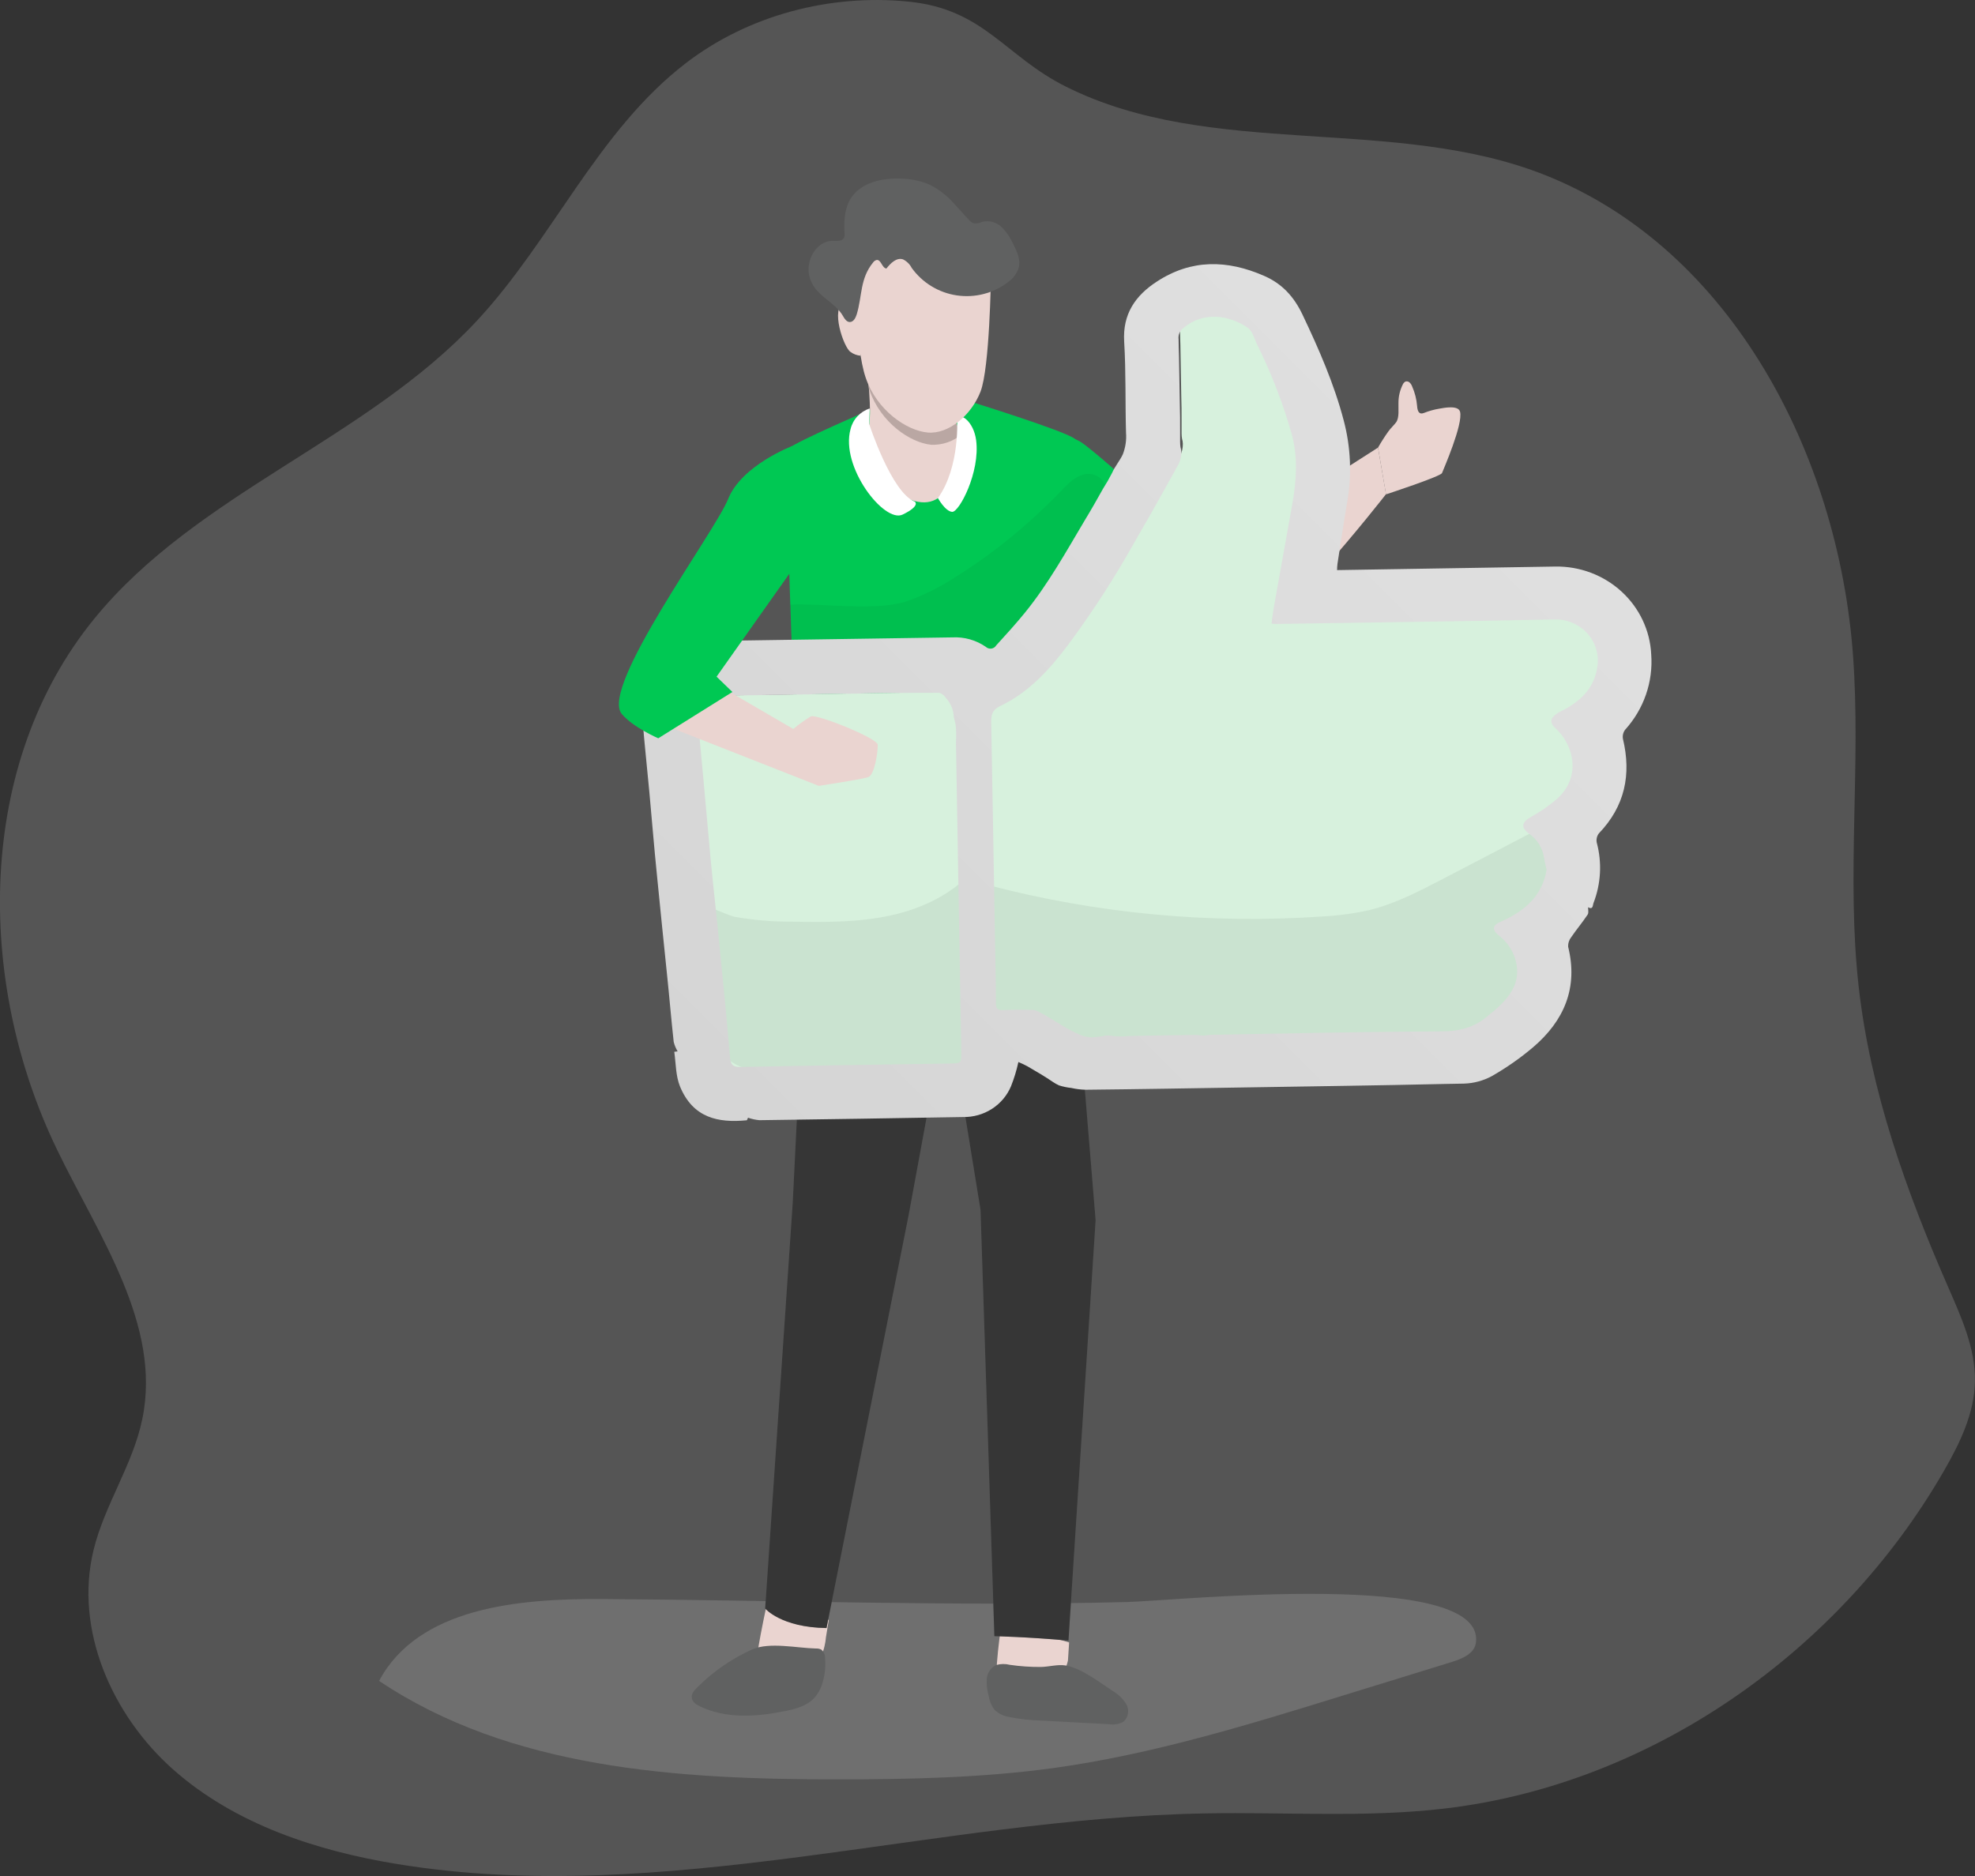 <?xml version="1.0" encoding="UTF-8" standalone="no"?>
<!DOCTYPE svg PUBLIC "-//W3C//DTD SVG 1.1//EN" "http://www.w3.org/Graphics/SVG/1.1/DTD/svg11.dtd">
<svg width="100%" height="100%" viewBox="0 0 200 190" version="1.1" xmlns="http://www.w3.org/2000/svg" xmlns:xlink="http://www.w3.org/1999/xlink" xml:space="preserve" xmlns:serif="http://www.serif.com/" style="fill-rule:evenodd;clip-rule:evenodd;stroke-linejoin:round;stroke-miterlimit:2;">
    <rect x="0" y="0" width="200" height="190" fill="#333333" stroke="none"/>
    <g id="portfolio_picture">
        <path id="Vector" d="M69.398,6.438C60.504,13.295 55.921,24.305 48.266,32.515C37.068,44.538 19.913,49.94 9.547,62.665C-2.439,77.364 -2.493,99.322 5.76,116.398C9.997,125.183 16.383,134.169 14.413,143.705C13.466,148.332 10.607,152.373 9.481,156.957C7.496,165.028 11.341,173.746 17.575,179.249C23.809,184.753 32.062,187.46 40.277,188.798C67.336,193.2 94.695,184.144 122.104,183.659C130.186,183.512 138.307,184.113 146.336,183.163C167.282,180.688 186.34,167.235 196.846,148.983C198.47,146.172 199.953,143.123 199.992,139.877C200.047,136.569 198.629,133.439 197.305,130.407C193.032,120.649 189.405,110.496 188.22,99.92C186.969,88.808 188.461,77.554 187.649,66.4C186.173,46.155 175.384,25.267 156.504,17.747C141.158,11.635 122.733,16.172 107.954,8.78C101.74,5.678 99.682,0.931 92.003,0.163C84.064,-0.636 75.745,1.532 69.398,6.438Z" style="fill:rgb(194,194,194);fill-opacity:0.24;fill-rule:nonzero;"/>
        <path id="Vector_2" d="M60.916,161.949C52.48,161.902 42.358,162.802 38.389,170.24C51.688,179.16 68.649,180.211 84.678,180.215C92.057,180.215 99.48,180.06 106.797,179.052C116.79,177.656 126.481,174.669 136.125,171.683L147.042,168.317C148.079,167.995 149.299,167.479 149.454,166.405C150.577,158.815 119.159,162.119 114.184,162.251C96.47,162.709 78.646,162.053 60.916,161.949Z" style="fill:rgb(194,194,194);fill-opacity:0.24;fill-rule:nonzero;"/>
        <path id="Vector_3" d="M88.088,41.505C88.088,41.505 80.763,44.674 79.9,45.383C79.124,46.027 81.221,89.956 81.38,92.105C81.54,94.253 93.257,94.61 98.338,93.641C101.723,92.946 105.035,91.935 108.23,90.62C108.23,90.62 109.834,45.244 108.836,44.441C107.838,43.638 98.14,40.633 98.14,40.633L88.088,41.505Z" style="fill:rgb(0,200,83);fill-rule:nonzero;"/>
        <path id="Vector_4" d="M105.686,43.987C105.686,43.987 107.923,43.84 109.446,44.763C110.968,45.686 125.292,58.19 125.65,61.87C126.007,65.55 123.129,67.877 121.874,67.625C120.62,67.373 116.755,63.584 115.889,62.394C115.023,61.203 107.344,59.617 107.344,59.617L105.686,43.987Z" style="fill:rgb(0,200,83);fill-rule:nonzero;"/>
        <path id="Vector_5" d="M80.643,69.582C80.644,69.88 80.742,70.167 80.917,70.383C81.092,70.599 81.33,70.728 81.583,70.745C86.247,71.926 90.803,68.693 95.475,67.553C97.594,67.047 99.826,66.96 101.771,65.843C104.154,64.475 105.751,61.775 107.236,59.185L111.104,52.474C111.719,51.397 112.349,49.998 111.773,48.894C111.324,48.037 110.299,47.827 109.483,48.133C108.667,48.438 108.017,49.14 107.375,49.806C104.154,53.14 100.616,56.022 96.832,58.397C95.225,59.456 93.524,60.302 91.758,60.918C88.664,61.921 83.126,61.078 80.001,61.237C79.985,61.256 80.256,67.088 80.643,69.582Z" style="fill:rgb(1,1,1);fill-opacity:0.05;fill-rule:nonzero;"/>
        <path id="Vector_6" d="M121.789,56.122C122.682,56.527 123.457,57.152 124.042,57.937C125.055,59.318 126.803,61.323 127.149,62.979C127.56,64.899 125.844,67.614 123.867,67.959C122.652,68.142 121.41,68.005 120.265,67.561C119.119,67.116 118.11,66.381 117.338,65.426C116.582,64.454 116.065,63.319 115.829,62.111C115.593,60.903 115.644,59.657 115.978,58.473C116.782,55.552 119.536,55.099 121.789,56.122Z" style="fill:rgb(194,194,194);fill-rule:nonzero;"/>
        <path id="Vector_7" d="M101.441,164.26C101.441,164.26 100.563,170.042 101.052,170.698C101.542,171.353 104.307,171.14 106.02,170.76C107.733,170.38 108.148,168.169 108.148,168.169L108.265,166.35L101.441,164.26Z" style="fill:rgb(234,212,208);fill-rule:nonzero;"/>
        <path id="Vector_8" d="M77.85,161.565C77.85,161.565 76.094,169.41 76.506,170.097C76.918,170.783 80.002,169.081 81.734,168.867C83.466,168.654 83.633,165.862 83.633,165.862L83.928,164.062L77.85,161.565Z" style="fill:rgb(234,212,208);fill-rule:nonzero;"/>
        <path id="Vector_9" d="M87.766,37.212C87.766,37.212 88.41,41.893 87.898,43.627C87.385,45.36 89.766,50.549 93.296,50.867C96.827,51.185 97.371,45.19 97.437,44.484C97.503,43.778 96.474,43.32 96.982,41.598C97.491,39.876 88.309,35.126 87.766,37.212Z" style="fill:rgb(234,212,208);fill-rule:nonzero;"/>
        <path id="Vector_10" d="M96.982,41.594C96.594,42.932 97.11,43.506 97.34,44.022C96.492,44.724 95.414,45.088 94.314,45.046C92.193,44.852 89.172,42.804 88.045,39.5L87.987,39.318C87.89,38.135 87.766,37.208 87.766,37.208C88.309,35.125 97.495,39.865 96.982,41.594Z" style="fill:rgb(186,167,163);fill-rule:nonzero;"/>
        <path id="Vector_11" d="M88.026,42.967C88.026,42.967 90.271,49.882 92.636,50.805C92.636,50.805 93.265,51.216 91.405,52.116C89.544,53.016 85.074,47.28 86.13,43.464C86.247,42.978 86.487,42.53 86.827,42.163C87.167,41.797 87.596,41.523 88.072,41.37L88.026,42.967Z" style="fill:white;fill-rule:nonzero;"/>
        <path id="Vector_12" d="M96.92,42.3C96.92,42.3 97.262,47.264 94.978,50.445C94.978,50.445 95.708,51.779 96.415,51.841C97.122,51.903 99.27,47.831 98.85,44.592C98.602,42.715 97.32,41.827 96.92,42.3Z" style="fill:white;fill-rule:nonzero;"/>
        <path id="Vector_13" d="M81.734,92.144L80.277,121.797L77.485,162.907C77.485,162.907 79.089,164.826 83.699,164.888L92.015,123.069L95.922,101.816L99.293,122.534L100.695,165.711C100.695,165.711 103.962,165.776 108.199,166.16L110.949,123.581L108.23,90.616L81.734,92.144Z" style="fill:rgb(96,97,97);fill-rule:nonzero;"/>
        <path id="Vector_14" d="M81.734,92.144L80.277,121.797L77.485,162.907C77.485,162.907 79.089,164.826 83.699,164.888L92.015,123.069L95.922,101.816L99.293,122.534L100.695,165.711C100.695,165.711 103.962,165.776 108.199,166.16L110.949,123.581L108.23,90.616L81.734,92.144Z" style="fill:url(#_Linear1);fill-rule:nonzero;"/>
        <g id="Group-2" serif:id="Group 2">
            <g id="Vector_15">
                <path d="M100.346,28.028C100.346,28.028 100.225,37.262 99.293,39.663C98.361,42.064 96.054,43.999 93.933,43.805C91.813,43.611 88.795,41.563 87.668,38.263C86.542,34.963 86.534,27.128 86.985,26.112C87.436,25.096 89.867,21.943 95.46,22.963C99.317,23.669 100.474,26.616 100.346,28.028Z" style="fill:rgb(234,212,208);fill-rule:nonzero;"/>
                <path d="M87.152,32.17C87.152,32.17 86.989,30.022 85.513,30.6C84.037,31.177 85.451,35.219 86.127,35.641C86.425,35.864 86.781,35.998 87.152,36.029" style="fill:rgb(234,212,208);fill-rule:nonzero;"/>
            </g>
            <path id="Vector_16" d="M96.559,20.563C95.881,19.8 95.065,19.173 94.155,18.713C93.245,18.32 92.267,18.109 91.277,18.092C89.377,18.003 87.237,18.461 86.196,20.031C85.521,21.067 85.447,22.358 85.521,23.611C85.545,23.778 85.524,23.948 85.458,24.103C85.264,24.468 84.736,24.394 84.324,24.39C82.689,24.39 81.582,26.33 81.947,27.916C82.429,30.006 84.48,30.421 85.392,32.05C85.54,32.314 85.746,32.608 86.049,32.616C86.437,32.616 86.643,32.19 86.756,31.84C87.323,29.979 87.07,28.23 88.41,26.589C88.496,26.461 88.626,26.368 88.775,26.33C89.234,26.279 89.304,27.132 89.762,27.198C90.181,26.663 90.783,26.058 91.436,26.264C91.816,26.45 92.126,26.753 92.321,27.128C92.856,27.874 93.534,28.506 94.318,28.984C95.101,29.463 95.972,29.78 96.881,29.916C97.789,30.052 98.715,30.005 99.605,29.776C100.494,29.548 101.329,29.143 102.058,28.587C102.575,28.235 102.962,27.722 103.158,27.128C103.371,26.33 103.006,25.503 102.629,24.767C102.349,24.123 101.954,23.536 101.464,23.033C101.214,22.783 100.906,22.599 100.567,22.496C100.228,22.394 99.869,22.377 99.522,22.447C99.239,22.583 98.927,22.644 98.613,22.626C98.408,22.548 98.229,22.413 98.097,22.238C97.576,21.699 97.079,21.113 96.559,20.563Z" style="fill:rgb(96,97,97);fill-rule:nonzero;"/>
        </g>
        <g id="Vector_17">
            <path d="M120.313,62.235C120.313,62.235 118.445,59.396 122.597,56.444C126.749,53.493 139.546,45.333 139.546,45.333L140.358,50.045C140.358,50.045 128.015,65.911 124.799,65.395C123.859,65.245 122.967,64.882 122.189,64.334C121.412,63.786 120.77,63.068 120.313,62.235Z" style="fill:rgb(234,212,208);fill-rule:nonzero;"/>
            <path d="M139.546,45.333C139.867,44.77 140.215,44.224 140.591,43.697C140.828,43.367 141.127,43.099 141.368,42.785C141.729,42.312 141.589,41.385 141.616,40.792C141.615,40.133 141.773,39.484 142.075,38.899C142.129,38.789 142.218,38.699 142.327,38.643C142.4,38.62 142.478,38.617 142.553,38.635C142.627,38.653 142.696,38.691 142.75,38.744C142.861,38.853 142.946,38.986 142.999,39.132C143.278,39.761 143.449,40.432 143.504,41.118C143.539,41.626 143.69,42.029 144.207,41.819C144.699,41.624 145.211,41.481 145.733,41.393C146.203,41.311 147.675,41.005 147.854,41.703C148.18,42.96 146.157,47.563 146.029,47.908C145.9,48.254 140.354,50.069 140.354,50.069L139.546,45.333Z" style="fill:rgb(234,212,208);fill-rule:nonzero;"/>
        </g>
        <path id="Vector_18" d="M70.645,170.861C70.327,171.159 69.989,171.536 70.055,171.966C70.121,172.397 70.521,172.649 70.901,172.831C73.543,174.095 76.65,173.882 79.524,173.292C80.588,173.075 81.703,172.773 82.448,171.982C82.864,171.512 83.162,170.951 83.318,170.345C83.549,169.555 83.627,168.728 83.548,167.909C83.553,167.748 83.521,167.588 83.453,167.441C83.386,167.294 83.285,167.165 83.159,167.064C82.991,166.984 82.805,166.948 82.619,166.959C80.705,166.917 77.939,166.284 76.18,167.048C74.12,167.975 72.244,169.267 70.645,170.861Z" style="fill:rgb(96,97,97);fill-rule:nonzero;"/>
        <path id="Vector_19" d="M102.253,168.611C101.803,168.497 101.332,168.504 100.886,168.631C100.617,168.759 100.387,168.955 100.218,169.2C100.05,169.445 99.949,169.731 99.926,170.027C99.887,170.621 99.955,171.218 100.128,171.788C100.203,172.278 100.395,172.744 100.688,173.145C101.097,173.549 101.625,173.812 102.195,173.897C103.267,174.111 104.356,174.231 105.449,174.258L112.324,174.627C112.834,174.714 113.359,174.617 113.804,174.351C114.037,174.124 114.187,173.825 114.23,173.502C114.273,173.179 114.206,172.851 114.041,172.571C113.693,172.02 113.214,171.563 112.646,171.241C111.326,170.368 109.458,168.914 107.865,168.673C107.108,168.549 106.164,168.825 105.387,168.829C104.338,168.836 103.291,168.763 102.253,168.611Z" style="fill:rgb(96,97,97);fill-rule:nonzero;"/>
        <path id="Vector_20" d="M70.645,170.861C70.327,171.159 69.989,171.536 70.055,171.966C70.121,172.397 70.521,172.649 70.901,172.831C73.543,174.095 76.65,173.882 79.524,173.292C80.588,173.075 81.703,172.773 82.448,171.982C82.864,171.512 83.162,170.951 83.318,170.345C83.549,169.555 83.627,168.728 83.548,167.909C83.553,167.748 83.521,167.588 83.453,167.441C83.386,167.294 83.285,167.165 83.159,167.064C82.991,166.984 82.805,166.948 82.619,166.959C80.705,166.917 77.939,166.284 76.18,167.048C74.12,167.975 72.244,169.267 70.645,170.861Z" style="fill:url(#_Linear2);fill-rule:nonzero;"/>
        <path id="Vector_21" d="M102.253,168.611C101.803,168.497 101.332,168.504 100.886,168.631C100.617,168.759 100.387,168.955 100.218,169.2C100.05,169.445 99.949,169.731 99.926,170.027C99.887,170.621 99.955,171.218 100.128,171.788C100.203,172.278 100.395,172.744 100.688,173.145C101.097,173.549 101.625,173.812 102.195,173.897C103.267,174.111 104.356,174.231 105.449,174.258L112.324,174.627C112.834,174.714 113.359,174.617 113.804,174.351C114.037,174.124 114.187,173.825 114.23,173.502C114.273,173.179 114.206,172.851 114.041,172.571C113.693,172.02 113.214,171.563 112.646,171.241C111.326,170.368 109.458,168.914 107.865,168.673C107.108,168.549 106.164,168.825 105.387,168.829C104.338,168.836 103.291,168.763 102.253,168.611Z" style="fill:url(#_Linear3);fill-rule:nonzero;"/>
        <path id="Vector_22" d="M67.864,77.523C71.018,78.942 74.231,80.222 77.504,81.362C78.325,81.683 79.184,81.897 80.06,81.998C82.033,82.142 83.893,81.18 85.637,80.249C86.523,79.772 87.548,79.039 87.397,78.046C87.314,77.72 87.139,77.425 86.893,77.194C86.647,76.964 86.341,76.809 86.01,76.747C85.348,76.635 84.676,76.598 84.006,76.638C81.598,76.6 79.345,75.541 77.228,74.366C74.828,73.028 72.49,71.476 70.746,69.359C70.531,69.031 70.235,68.764 69.888,68.583C69.576,68.484 69.242,68.473 68.925,68.552C64.221,69.433 63.662,75.638 67.864,77.523Z" style="fill:url(#_Linear4);fill-rule:nonzero;"/>
        <g id="like">
            <g id="Vector_23">
                <path d="M96.475,107.825C89.271,107.937 82.08,108.033 74.877,108.173C74.071,108.2 73.822,107.964 73.749,107.213C73.447,103.608 73.101,100.014 72.723,96.408C72.421,93.243 72.046,90.083 71.74,86.918C71.482,84.187 71.253,81.483 70.991,78.763C70.762,76.279 70.528,73.796 70.254,71.312C70.17,70.619 70.415,70.465 71.108,70.465C77.071,70.383 83.002,70.287 88.965,70.19C90.978,70.159 92.992,70.132 95.033,70.147C95.168,70.125 95.306,70.134 95.436,70.174C95.666,70.271 95.862,70.429 95.999,70.631C96.452,71.11 96.74,71.711 96.825,72.353C96.834,72.55 96.868,72.746 96.926,72.937C96.972,73.096 97.01,73.257 97.038,73.42C97.101,73.992 97.112,74.568 97.07,75.142L97.618,106.73C97.626,107.786 97.626,107.786 96.475,107.825Z" style="fill:rgb(215,241,221);fill-rule:nonzero;"/>
                <path d="M163.007,67.492C162.671,69.363 161.538,70.598 159.951,71.535C159.602,71.745 159.208,71.903 158.859,72.128C158.116,72.627 158.047,73.11 158.713,73.691C160.564,75.392 161.436,78.727 158.83,81.025C157.996,81.738 157.089,82.365 156.123,82.897C155.177,83.423 155.059,83.973 155.92,84.613C156.353,84.91 156.717,85.292 156.99,85.734C157.262,86.176 157.437,86.669 157.503,87.181C157.564,87.576 157.677,87.972 157.767,88.368C157.316,91.093 155.497,92.668 153.066,93.744C152.12,94.139 152.031,94.582 152.802,95.219C153.673,95.891 154.293,96.824 154.564,97.874C155.087,99.986 154.068,101.434 152.615,102.767C152.307,103.052 151.974,103.277 151.665,103.558C150.297,104.745 148.742,105.172 146.879,105.172C138.886,105.216 130.909,105.386 122.904,105.528C122.64,105.528 122.38,105.6 122.116,105.615C121.827,105.577 121.535,105.553 121.243,105.544C119.713,105.572 118.199,105.584 116.672,105.615L114.371,105.655C113.689,105.735 112.999,105.722 112.321,105.615C112.186,105.593 112.049,105.593 111.915,105.615C111.452,105.704 110.985,105.765 110.514,105.797C110.097,105.787 109.685,105.705 109.296,105.556C108.518,105.221 107.772,104.817 107.068,104.349C106.382,103.954 105.728,103.515 105.038,103.163C104.771,103.002 104.463,102.918 104.149,102.921C103.191,102.894 102.229,102.894 101.255,102.949C100.67,102.981 100.495,102.779 100.495,102.213C100.495,99.092 100.394,95.959 100.349,92.838C100.236,86.213 100.119,79.597 100,72.991C100,72.223 100.13,71.741 100.918,71.361C103.93,69.925 106.073,67.555 108.022,64.96C110.591,61.505 112.924,57.89 115.008,54.137C115.447,53.373 115.897,52.618 116.336,51.854C117.395,49.967 118.459,48.08 119.506,46.178C119.693,45.792 119.787,45.37 119.782,44.943C119.778,44.77 119.749,44.598 119.697,44.433C119.668,44.26 119.653,44.086 119.652,43.911L119.652,42.617C119.652,41.767 119.652,40.916 119.62,40.066L119.534,34.959C119.506,34.377 119.506,33.772 119.49,33.214C119.473,33.002 119.511,32.79 119.601,32.597C119.69,32.403 119.828,32.235 120.001,32.106C122.068,30.318 124.775,30.73 126.695,32.035C127.235,32.403 127.426,33.257 127.743,33.894C129.191,36.857 130.362,39.94 131.242,43.108C131.9,45.481 131.737,47.855 131.331,50.228C130.678,53.888 130.02,57.531 129.366,61.206C129.277,61.716 129.22,62.227 129.147,62.789C129.316,62.816 129.487,62.83 129.659,62.832C139.292,62.678 148.945,62.563 158.595,62.365C159.254,62.349 159.909,62.478 160.511,62.742C161.113,63.006 161.645,63.399 162.069,63.892C162.493,64.385 162.798,64.964 162.96,65.588C163.123,66.211 163.139,66.862 163.007,67.492Z" style="fill:rgb(215,241,221);fill-rule:nonzero;"/>
            </g>
            <path id="Vector_24" d="M80.202,93.345C83.563,93.406 86.963,93.43 90.246,92.704C93.53,91.979 96.731,90.42 98.834,87.819L100.092,89.648C111.09,92.528 122.491,93.601 133.84,92.824C135.442,92.745 137.034,92.533 138.599,92.191C141.26,91.55 143.713,90.262 146.136,89.007L154.961,84.4C156.285,84.647 157.185,86.807 156.99,88.104C156.796,89.4 155.783,90.227 155.923,91.55C156.044,92.685 156.702,93.684 156.99,94.792C157.497,96.767 156.694,98.917 155.316,100.429C153.937,101.942 152.044,102.914 150.116,103.636C145.123,105.508 139.706,105.924 134.37,106.148C129.813,106.337 125.252,106.399 120.695,106.464C118.016,106.499 115.286,106.53 112.723,105.754C109.524,105.554 108.235,104.52 105.953,103.636C105.279,103.321 104.583,102.374 103.843,102.451C103.302,102.58 102.792,102.81 102.339,103.131C99.738,104.77 100.47,107.002 97.619,108.175C93.565,109.842 85.876,109.44 81.491,109.235C77.986,109.073 73.861,108.571 72.093,105.554C71.594,104.592 71.247,103.56 71.065,102.494C70.64,100.599 67.645,92.461 69.85,91.593C70.909,91.18 73.316,92.631 74.445,92.862C76.346,93.195 78.272,93.356 80.202,93.345Z" style="fill-opacity:0.06;fill-rule:nonzero;"/>
            <path id="Vector_25" d="M164.35,74.84C164.32,74.679 164.323,74.515 164.36,74.356C164.396,74.197 164.466,74.047 164.564,73.915C165.505,72.876 166.223,71.665 166.678,70.353C167.133,69.04 167.314,67.652 167.212,66.27C167.093,63.846 166.012,61.563 164.197,59.904C162.382,58.244 159.977,57.339 157.49,57.38L135.399,57.739C135.401,57.531 135.414,57.324 135.438,57.118C135.766,55.032 136.063,52.958 136.418,50.884C136.907,48.132 136.791,45.309 136.078,42.604C135.098,38.872 133.553,35.345 131.897,31.86C131.048,30.079 129.858,28.737 128.001,27.935C124.274,26.305 120.658,26.235 117.173,28.502C114.948,29.94 113.671,31.833 113.841,34.612C114.027,37.669 113.94,40.738 114.027,43.818C114.087,44.565 113.976,45.316 113.703,46.016C113.391,46.682 112.912,47.218 112.608,47.912C112.334,48.452 112.032,48.978 111.703,49.489C111.095,50.58 110.482,51.659 109.834,52.723C107.949,55.888 106.163,59.123 103.823,62.01C102.886,63.167 101.883,64.265 100.875,65.372C100.823,65.457 100.753,65.53 100.668,65.586C100.583,65.641 100.487,65.676 100.386,65.69C100.285,65.703 100.182,65.694 100.086,65.663C99.989,65.632 99.901,65.58 99.828,65.51C98.842,64.828 97.648,64.491 96.441,64.554C87.781,64.68 79.126,64.809 70.477,64.94C67.019,64.998 64.597,67.608 64.881,70.981C65.15,74.065 65.462,77.149 65.758,80.233C66.015,83.024 66.241,85.83 66.525,88.622C66.849,91.983 67.205,95.329 67.545,98.687C67.786,100.969 67.972,103.248 68.224,105.53C68.31,105.864 68.443,106.184 68.62,106.482L68.28,106.524C68.45,107.716 68.422,108.957 68.861,110.036C70.177,113.228 72.73,113.741 75.607,113.463C75.662,113.463 75.69,113.298 75.749,113.201C76.119,113.33 76.504,113.415 76.895,113.452C83.767,113.356 90.655,113.259 97.516,113.132C98.559,113.153 99.583,112.864 100.454,112.304C101.324,111.743 101.999,110.938 102.389,109.994C102.702,109.204 102.949,108.39 103.128,107.561C103.437,107.688 103.739,107.831 104.033,107.989C104.926,108.502 105.835,109.042 106.668,109.608C106.85,109.728 107.04,109.833 107.238,109.925C107.642,110.055 108.059,110.143 108.482,110.187C108.962,110.297 109.452,110.358 109.945,110.368C115.355,110.314 120.757,110.218 126.171,110.133C132.802,110.021 139.461,109.94 146.124,109.786L148.262,109.747C149.24,109.715 150.195,109.459 151.052,108.999C152.54,108.152 153.944,107.171 155.245,106.069C158.407,103.371 159.821,100.029 158.802,95.896C158.781,95.542 158.892,95.193 159.114,94.913C159.64,94.142 160.248,93.421 160.774,92.631C160.9,92.453 160.817,92.134 160.817,91.887C161.339,92.176 161.284,91.663 161.367,91.459C162.125,89.5 162.24,87.359 161.695,85.333C161.663,85.173 161.666,85.008 161.703,84.849C161.74,84.69 161.809,84.54 161.908,84.408C164.548,81.655 165.212,78.448 164.35,74.84ZM96.228,107.716C89.158,107.824 82.1,107.92 75.026,108.059C74.235,108.086 73.994,107.851 73.923,107.106C73.623,103.51 73.283,99.932 72.915,96.336C72.619,93.186 72.251,90.033 71.951,86.883C71.698,84.157 71.469,81.463 71.216,78.753C70.987,76.278 70.762,73.803 70.493,71.328C70.406,70.638 70.647,70.487 71.331,70.487C77.179,70.403 83.004,70.306 88.857,70.21C90.833,70.183 92.809,70.156 94.809,70.167C94.941,70.15 95.076,70.159 95.204,70.194C95.431,70.29 95.624,70.45 95.757,70.653C96.202,71.128 96.485,71.726 96.567,72.365C96.577,72.562 96.61,72.757 96.666,72.947C96.706,73.113 96.749,73.251 96.777,73.429C96.836,73.999 96.845,74.573 96.805,75.144L97.346,106.621C97.346,107.685 97.346,107.685 96.228,107.716ZM161.722,67.735C161.398,69.558 160.292,70.761 158.747,71.675C158.407,71.883 158.023,72.033 157.684,72.257C156.96,72.739 156.893,73.209 157.541,73.776C159.343,75.433 160.193,78.683 157.656,80.923C156.845,81.619 155.961,82.23 155.02,82.746C154.099,83.259 153.985,83.799 154.822,84.42C155.243,84.71 155.598,85.082 155.864,85.512C156.13,85.943 156.302,86.423 156.368,86.921C156.423,87.307 156.537,87.712 156.62,88.078C156.182,90.73 154.411,92.265 152.044,93.317C151.123,93.703 151.04,94.13 151.791,94.755C152.639,95.407 153.241,96.316 153.502,97.338C154.016,99.396 153.024,100.807 151.605,102.106C151.309,102.384 150.981,102.604 150.685,102.877C149.353,104.034 147.835,104.454 146.021,104.454C138.24,104.497 130.475,104.662 122.682,104.801C122.425,104.801 122.172,104.867 121.915,104.882C121.658,104.898 121.334,104.813 121.065,104.813L116.615,104.882L114.379,104.925C113.713,104.999 113.04,104.985 112.379,104.882C112.248,104.863 112.115,104.863 111.984,104.882C111.535,104.97 111.081,105.03 110.624,105.063C110.211,105.055 109.803,104.975 109.419,104.828C108.664,104.503 107.938,104.116 107.249,103.672C106.585,103.286 105.945,102.854 105.273,102.515C105.017,102.354 104.717,102.272 104.412,102.28C103.475,102.253 102.539,102.253 101.59,102.307C101.021,102.334 100.851,102.141 100.851,101.586C100.851,98.548 100.752,95.491 100.713,92.45C100.598,85.992 100.5,79.551 100.373,73.109C100.373,72.365 100.5,71.894 101.262,71.521C104.199,70.125 106.281,67.816 108.178,65.287C110.678,61.919 112.952,58.395 114.983,54.739C115.406,53.992 115.845,53.259 116.272,52.511C117.307,50.672 118.342,48.834 119.362,46.983C119.542,46.606 119.633,46.196 119.631,45.78C119.625,45.611 119.596,45.444 119.544,45.283C119.517,45.113 119.504,44.942 119.504,44.77L119.504,43.514C119.504,42.685 119.504,41.856 119.477,41.023L119.39,36.046C119.362,35.48 119.362,34.89 119.35,34.346C119.324,34.14 119.353,33.931 119.433,33.739C119.513,33.547 119.642,33.377 119.809,33.248C121.82,31.505 124.456,31.906 126.329,33.178C126.851,33.537 127.037,34.366 127.349,34.986C128.776,37.874 129.933,40.882 130.807,43.972C131.443,46.285 131.289,48.598 130.89,50.911C130.253,54.477 129.617,58.032 128.977,61.613C128.894,62.11 128.835,62.608 128.764,63.155C128.928,63.18 129.095,63.193 129.261,63.194C138.643,63.043 148.037,62.931 157.435,62.739C158.076,62.724 158.713,62.85 159.297,63.108C159.882,63.366 160.4,63.75 160.812,64.23C161.224,64.71 161.519,65.274 161.677,65.881C161.835,66.488 161.85,67.121 161.722,67.735Z" style="fill:url(#_Linear5);fill-rule:nonzero;"/>
        </g>
        <path id="Vector_26" d="M67.818,66.539L80.336,73.834L82.918,79.594L63.805,72.074L67.818,66.539Z" style="fill:rgb(234,212,208);fill-rule:nonzero;"/>
        <path id="Vector_27" d="M80.332,73.834C80.889,73.357 81.487,72.929 82.118,72.555C82.701,72.291 88.857,74.761 88.884,75.424C88.911,76.088 88.581,78.484 87.917,78.709C87.253,78.934 82.919,79.594 82.919,79.594C82.919,79.594 78.549,75.114 80.332,73.834Z" style="fill:rgb(234,212,208);fill-rule:nonzero;"/>
        <path id="Vector_28" d="M80.258,45.159C80.258,45.159 75.119,47.098 73.741,50.526C72.362,53.955 60.714,69.615 62.963,72.306C64.101,73.668 66.66,74.773 66.66,74.773L74.168,70.084L72.564,68.533L79.986,58.034C79.986,58.034 82.126,47.904 80.258,45.159Z" style="fill:rgb(0,200,83);fill-rule:nonzero;"/>
    </g>
    <defs>
        <linearGradient id="_Linear1" x1="0" y1="0" x2="1" y2="0" gradientUnits="userSpaceOnUse" gradientTransform="matrix(172.16,-6784.9,6784.9,172.16,9294.83,28453.1)"><stop offset="0" style="stop-color:rgb(1,1,1);stop-opacity:0"/><stop offset="0.95" style="stop-color:rgb(1,1,1);stop-opacity:0.44"/><stop offset="1" style="stop-color:rgb(1,1,1);stop-opacity:0.44"/></linearGradient>
        <linearGradient id="_Linear2" x1="0" y1="0" x2="1" y2="0" gradientUnits="userSpaceOnUse" gradientTransform="matrix(471.43,0,0,471.43,2955.46,3298.53)"><stop offset="0" style="stop-color:rgb(1,1,1);stop-opacity:0"/><stop offset="0.95" style="stop-color:rgb(1,1,1);stop-opacity:0.44"/><stop offset="1" style="stop-color:rgb(1,1,1);stop-opacity:0.44"/></linearGradient>
        <linearGradient id="_Linear3" x1="0" y1="0" x2="1" y2="0" gradientUnits="userSpaceOnUse" gradientTransform="matrix(528.68,0,0,528.68,4256.4,2898.17)"><stop offset="0" style="stop-color:rgb(1,1,1);stop-opacity:0"/><stop offset="0.95" style="stop-color:rgb(1,1,1);stop-opacity:0.44"/><stop offset="1" style="stop-color:rgb(1,1,1);stop-opacity:0.44"/></linearGradient>
        <linearGradient id="_Linear4" x1="0" y1="0" x2="1" y2="0" gradientUnits="userSpaceOnUse" gradientTransform="matrix(6.777,-48.163,48.163,6.777,74.847,85.299)"><stop offset="0" style="stop-color:rgb(1,1,1);stop-opacity:0"/><stop offset="0.95" style="stop-color:rgb(1,1,1);stop-opacity:1"/><stop offset="1" style="stop-color:rgb(1,1,1);stop-opacity:1"/></linearGradient>
        <linearGradient id="_Linear5" x1="0" y1="0" x2="1" y2="0" gradientUnits="userSpaceOnUse" gradientTransform="matrix(103.995,-104.79,104.79,103.995,61.434,127.482)"><stop offset="0" style="stop-color:rgb(211,211,211);stop-opacity:1"/><stop offset="1" style="stop-color:rgb(226,226,226);stop-opacity:1"/></linearGradient>
    </defs>
</svg>
